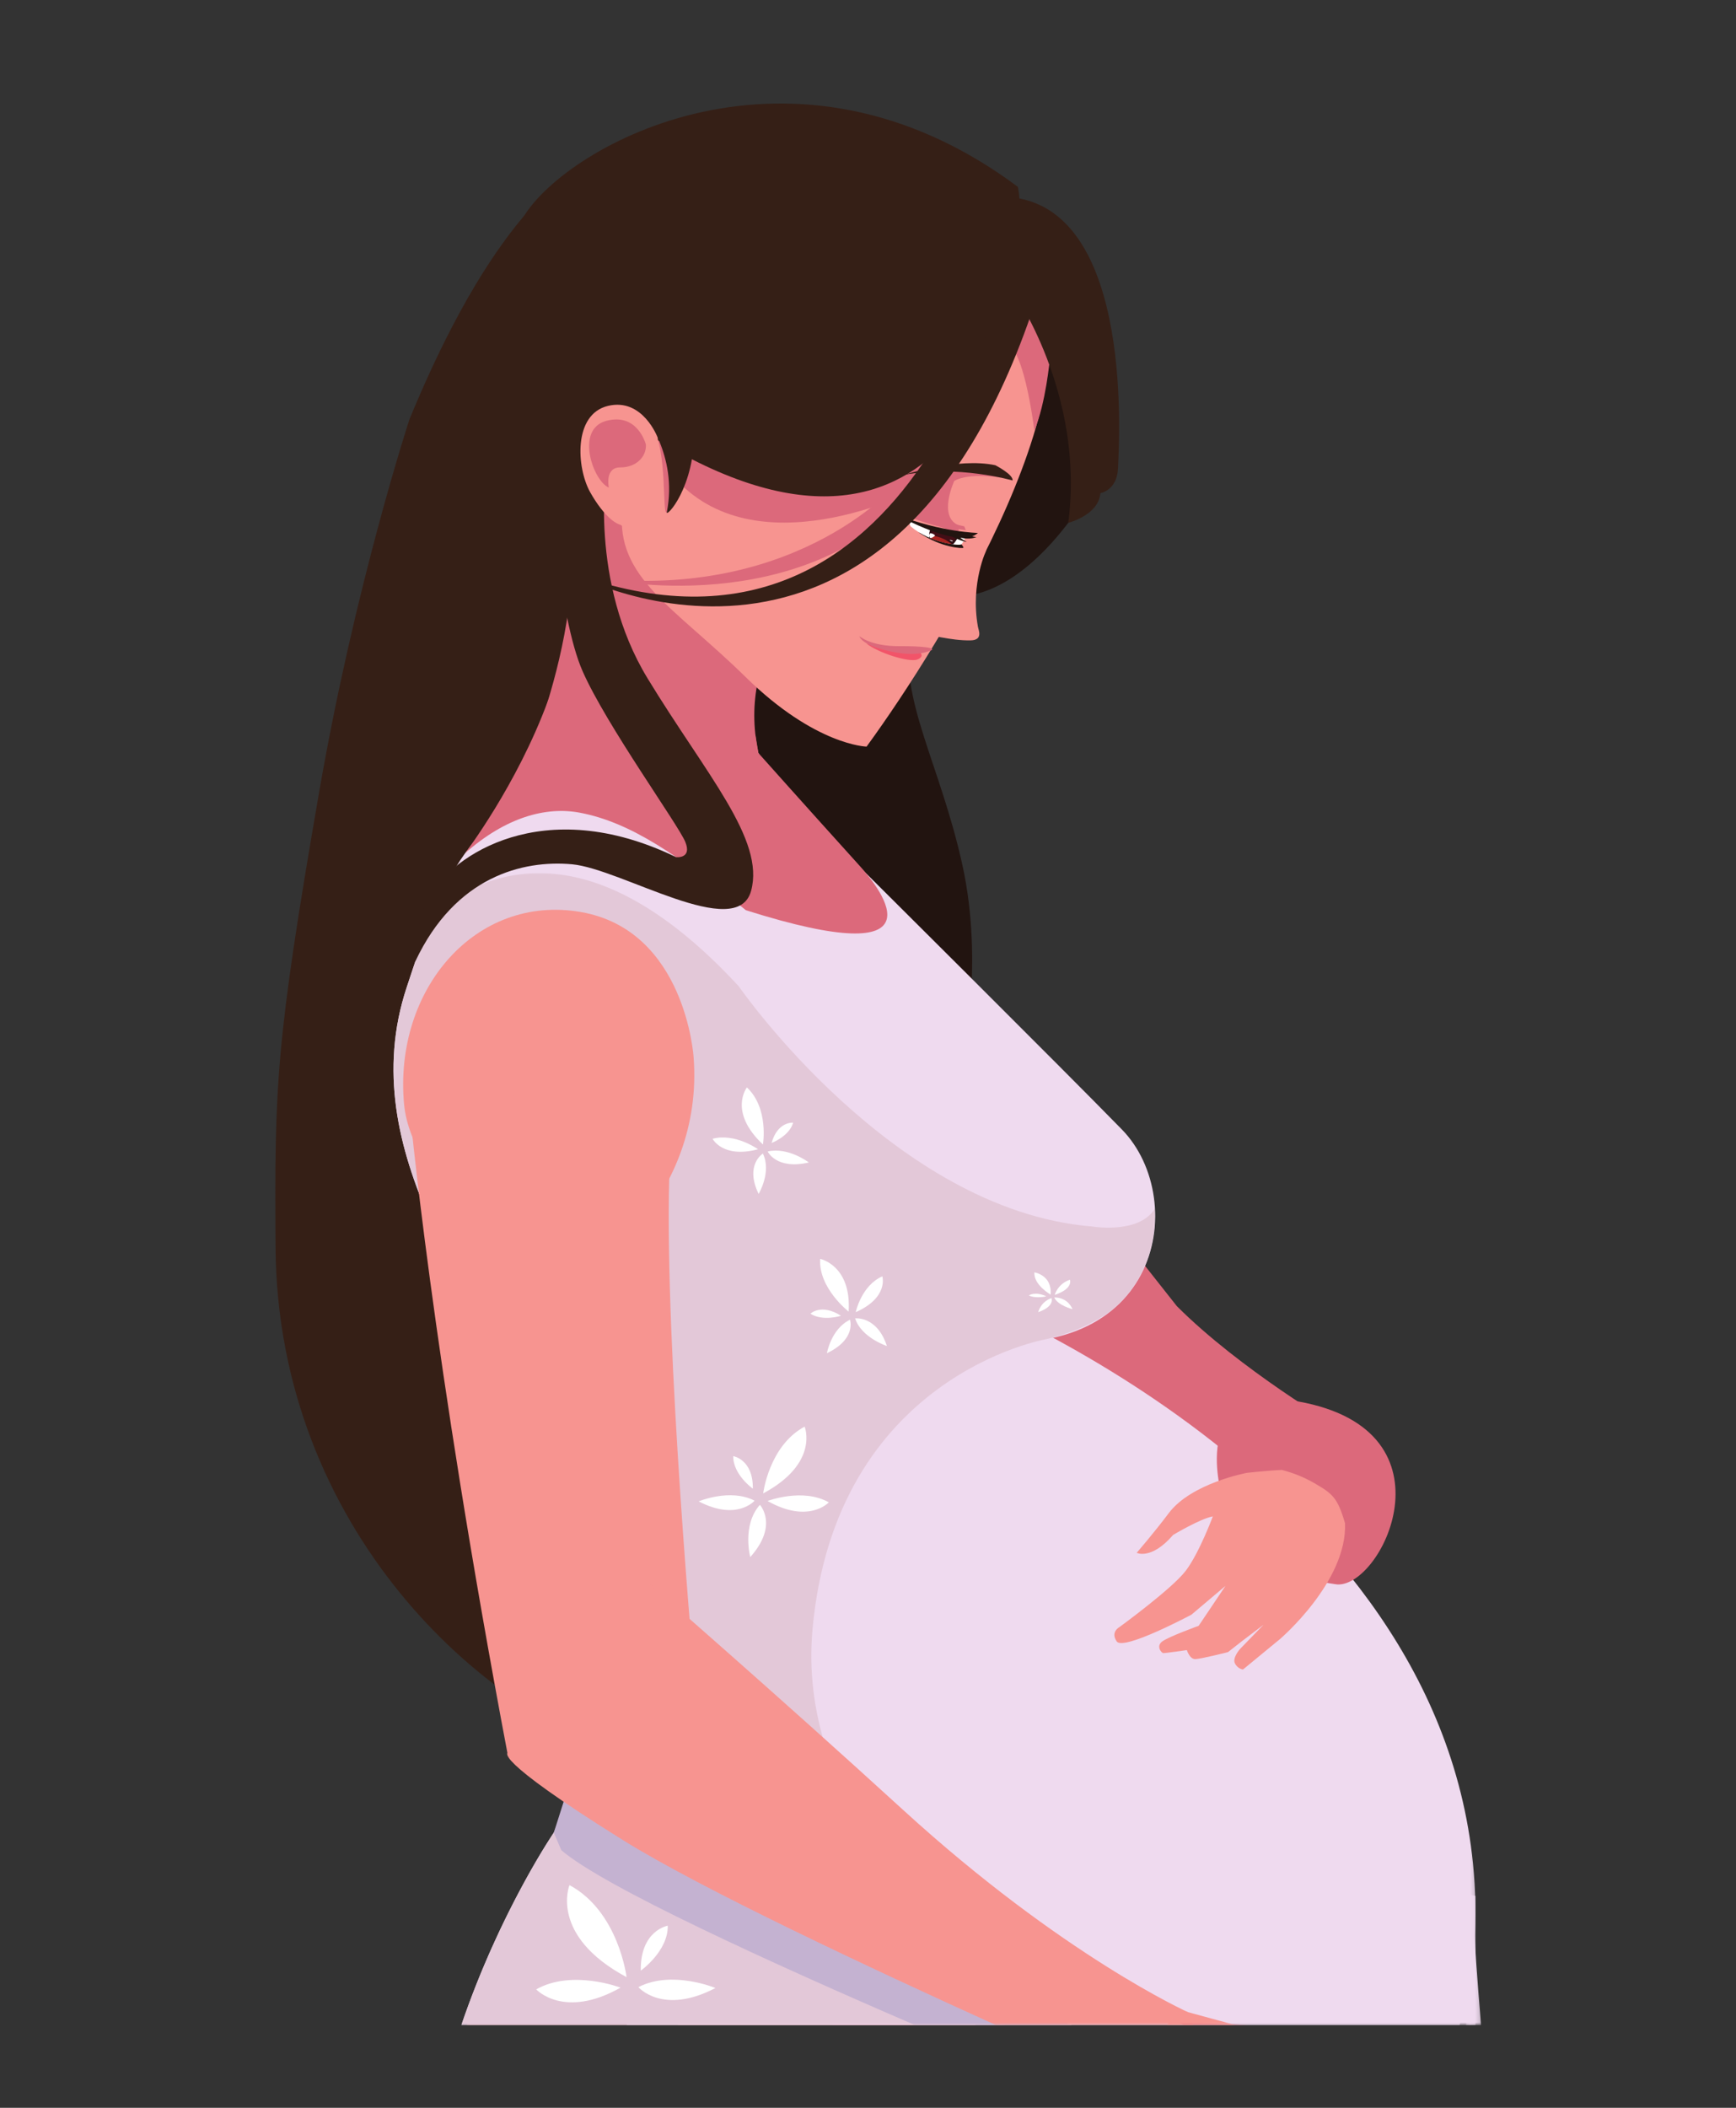 <svg width="356" height="432" viewBox="0 0 356 432" fill="none" xmlns="http://www.w3.org/2000/svg">
<rect x="0" y="0" width="356" height="432" fill="#333333" stroke="none"/>
<path d="M203.188 110.898C203.188 110.898 188.916 116.255 186.651 129.848C184.383 143.441 192.748 156.457 197.325 177.137C201.904 197.823 197.325 217.143 197.325 217.143L134.996 153.02C134.996 153.02 128.78 113.327 130.27 107.157C131.753 100.992 156.545 72.655 157.622 73.64C158.703 74.623 203.188 110.898 203.188 110.898Z" fill="#221410"/>
<path d="M128.335 30.548C128.335 30.548 107.643 28.467 83.957 85.967C83.957 85.967 72.71 120.306 65.402 162.596C56.507 213.998 56.298 222.235 56.507 255.621C56.875 313.223 99.44 351.901 130.039 359.938C160.635 367.976 128.335 30.553 128.335 30.553" fill="#351F16"/>
<path d="M223.855 99.928C223.855 99.928 205.029 134.726 183.249 117.544C161.479 100.36 200.194 64.577 200.194 64.577L222.422 73.04L223.855 99.928Z" fill="#221410"/>
<mask id="mask0_2_169" style="mask-type:luminance" maskUnits="userSpaceOnUse" x="300" y="396" width="4" height="20">
<path d="M300.427 396.478H303.823V415.05H300.427V396.478Z" fill="white"/>
</mask>
<g mask="url(#mask0_2_169)">
<path d="M303.72 415.05C302.885 404.964 302.415 398.437 302.436 396.666C302.458 395.414 301.773 402.338 300.639 415.05H303.72Z" fill="#EFDAEF"/>
</g>
<path d="M167.33 119.347C167.33 119.347 150.822 132.697 155.526 154.339C155.526 154.339 140.503 167.764 123.154 165.599C123.154 165.599 106.334 166.393 107.462 159.315C108.733 151.325 124.839 120.892 113.549 85.022C102.253 49.155 190.458 92.975 167.33 119.347Z" fill="#DC697B"/>
<path d="M274.174 292.311C274.174 292.311 254.364 280.73 241.335 267.699L198.929 213.998L170.24 269.948L234.444 321.359L274.174 292.311Z" fill="#DC697B"/>
<mask id="mask1_2_169" style="mask-type:luminance" maskUnits="userSpaceOnUse" x="170" y="409" width="37" height="7">
<path d="M170.43 409.091H206.319V415.05H170.43V409.091Z" fill="white"/>
</mask>
<g mask="url(#mask1_2_169)">
<path d="M206.097 415.05C195.122 406.179 182.648 408.109 170.626 415.05H206.097Z" fill="#DC697B"/>
</g>
<path d="M177.707 153.02C177.707 153.02 167.224 152.808 152.924 138.78C138.329 124.457 126.198 118.44 127.625 104.528C129.055 90.607 132.073 58.888 140.351 45.689C148.632 32.495 193.175 32.948 210.506 54.407C227.855 75.866 193.452 131.451 177.707 153.02Z" fill="#F79490"/>
<path d="M113.412 62.792C106.973 88.419 124.089 114.058 151.66 120.051C179.206 126.036 206.783 110.113 213.222 84.486C219.662 58.856 202.546 33.22 174.991 27.232C147.423 21.235 119.861 37.162 113.412 62.792Z" fill="#F79490"/>
<path d="M139.88 98.343C139.88 98.343 137.756 103.844 136.746 104.971C135.743 106.096 136.936 92.204 133.762 87.462C130.578 82.715 139.88 98.343 139.88 98.343Z" fill="#DC697B"/>
<path d="M212.11 88.242C212.11 88.242 210.826 77.478 208.387 72.597L188.897 99.925C188.897 99.925 157.245 116.51 139.637 99.291L138.662 91.477C138.662 91.477 138.912 80.211 139.307 79.759C139.703 79.315 161.9 64.812 170.046 63.137C178.221 61.461 194.546 58.783 198.845 58.783C203.166 58.783 211.082 57.108 213.135 58.783C215.169 60.456 216.132 64.363 216.132 65.928C216.132 67.487 215.275 73.658 215.275 73.658C215.275 73.658 214.484 82.593 212.11 88.242Z" fill="#DC697B"/>
<path d="M184.147 98.928C184.147 98.928 164.417 122.324 123.833 118.66C123.833 118.66 164.165 127.512 187.953 100.453L184.147 98.928Z" fill="#DC697B"/>
<path d="M136.746 104.971C136.497 106.194 142.51 100.119 142.416 87.813C142.416 87.813 136.332 84.718 131.915 84.718C131.915 84.718 139.086 93.253 136.746 104.971Z" fill="#351F16"/>
<path d="M205.2 97.888C205.2 97.888 198.845 96.798 195.698 98.554C195.698 98.554 192.19 106.061 196.726 107.707L196.511 109.099C196.511 109.099 187.14 106.499 186.651 105.919C186.159 105.337 185.645 98.673 187.592 96.694C188.212 96.053 202.674 94.966 205.2 97.888Z" fill="#DC697B"/>
<path d="M197.047 111.42C197.047 111.42 197.627 112.066 197.561 112.264C197.496 112.458 193.025 112.304 188.34 109.096L197.047 111.42Z" fill="#221410"/>
<path d="M198.053 109.942C198.053 109.942 197.518 111.284 197.134 111.574C196.726 111.869 190.95 111.403 186.735 107.875L186.178 106.612L198.053 109.942Z" fill="white"/>
<path d="M190.907 108.22C190.458 109.157 190.502 109.803 190.564 110.206C192.427 111.003 194.203 111.406 195.443 111.562C196.085 110.913 196.405 110.171 196.405 110.171C196.405 110.171 195.571 109.551 194.524 108.951L191.1 107.989C191.013 108.046 190.951 108.122 190.907 108.22Z" fill="#2F0D13"/>
<path d="M191.206 108.449C191.206 108.449 191.013 109.835 191.443 110.287C191.443 110.287 194.972 110.913 195.549 110.794C195.549 110.794 196.085 110.362 196.191 109.904C196.278 109.443 191.206 108.449 191.206 108.449Z" fill="#430E16"/>
<path d="M184.103 105.597C184.103 105.597 196.726 112.788 200.536 109.229C200.536 109.229 193.153 109.096 184.103 105.597Z" fill="#221410"/>
<path d="M190.779 110.296V109.733C190.779 109.733 193.262 109.855 195.187 111.53C195.187 111.53 192.897 111.22 190.779 110.296Z" fill="#A82320"/>
<path d="M190.524 109.693C190.524 109.693 190.542 110.116 190.779 110.249C191.035 110.388 191.742 109.797 191.742 109.797C191.72 109.513 190.757 109.099 190.651 109.391C190.542 109.678 190.524 109.693 190.524 109.693Z" fill="white"/>
<path d="M194.717 110.635C194.717 110.635 195.315 110.742 195.377 110.881C195.443 111.02 194.994 110.959 194.717 110.635Z" fill="white"/>
<path d="M198.225 109.58C198.225 109.58 199.552 110.043 200.234 110.084C200.234 110.084 198.91 110.672 197.025 110.212L198.225 109.58Z" fill="#221410"/>
<path d="M195.228 110C195.228 110 197.412 111.02 198.247 111.058C198.247 111.058 196.898 110.345 196.963 110.142C197.004 109.936 195.228 110 195.228 110Z" fill="#221410"/>
<path d="M198.054 108.649C198.054 108.649 197.795 108.041 197.754 107.899C197.689 107.76 189.368 106.264 189.368 106.264C189.368 106.264 192.876 108.073 198.054 108.649Z" fill="#DC697B"/>
<path d="M202.331 112.626C202.331 112.626 198.951 119.405 200.536 128.425C200.642 129.109 201.689 131.196 199.016 131.248C195.1 131.329 189.816 129.929 189.816 129.929L202.331 112.626Z" fill="#F79490"/>
<path d="M83.396 202.379C86.726 192.351 89.711 182.745 95.381 174.862C96.359 173.523 100.593 168.17 101.593 167.686C108.216 164.495 106.531 164.35 110.668 159.005C114.033 154.661 117.699 150.53 119.896 145.731L155.264 153.976C155.32 154.029 155.376 154.081 155.439 154.133C155.473 154.203 155.485 154.272 155.526 154.342C158.345 159.153 162.171 163.187 166.212 167.144C169.514 170.372 172.573 173.795 175.738 177.134C206.203 222.395 200.555 279.138 200.555 279.138C200.555 279.138 208.602 294.12 207.789 318.078C206.995 342.053 202.568 382.102 202.568 382.102C157.875 403.074 110.378 382.102 110.378 382.102C124.064 359.64 119.232 318.454 109.169 292.251C99.101 266.026 72.128 236.46 83.396 202.379Z" fill="#EFDAEF"/>
<path d="M175.738 177.134C175.738 177.134 217.929 219.053 230.101 231.527C244.223 246.031 238.061 282.083 194.951 273.985C194.951 273.985 166.962 269.588 175.738 177.134Z" fill="#EFDAEF"/>
<mask id="mask2_2_169" style="mask-type:luminance" maskUnits="userSpaceOnUse" x="138" y="396" width="63" height="20">
<path d="M138.528 396.478H200.736V415.05H138.528V396.478Z" fill="white"/>
</mask>
<g mask="url(#mask2_2_169)">
<path d="M200.194 415.05C197.025 411.987 193.754 409.004 190.243 406.179C168.252 388.49 151.314 397.881 138.971 415.05H200.194Z" fill="#F79490"/>
</g>
<mask id="mask3_2_169" style="mask-type:luminance" maskUnits="userSpaceOnUse" x="95" y="377" width="106" height="39">
<path d="M95.462 377.928H200.736V415.05H95.462V377.928Z" fill="white"/>
</mask>
<g mask="url(#mask3_2_169)">
<path d="M200.063 415.05C191.698 367.697 173.193 387.238 173.193 387.238C173.193 387.238 115.55 371.995 110.378 382.102C106.325 390.023 100.387 401.721 95.723 415.05H200.063Z" fill="#F79490"/>
</g>
<mask id="mask4_2_169" style="mask-type:luminance" maskUnits="userSpaceOnUse" x="128" y="264" width="175" height="152">
<path d="M128.161 264.406H302.82V415.05H128.161V264.406Z" fill="white"/>
</mask>
<g mask="url(#mask4_2_169)">
<path d="M299.315 415.05C302.053 405.761 303.187 395.394 302.243 383.934C295.698 302.757 195.68 264.554 195.68 264.554C138.765 302.279 129.749 396.547 128.516 415.05H299.315Z" fill="#EFDAEF"/>
</g>
<path d="M248.887 305.105C248.887 305.105 238.104 307.432 232.69 313.779C232.69 313.779 229.568 316.884 231.023 317.657C232.456 318.454 233.631 319.031 239.752 319.13C239.752 319.13 229.802 325.915 226.338 332.503C222.849 339.088 229.098 336.302 229.93 336.184C230.765 336.082 235.129 335.288 235.129 335.288C235.129 335.288 232.927 338.094 238.939 338.192C244.93 338.311 249.722 337.415 251.541 336.52C253.335 335.624 263.65 328.72 263.884 325.915C264.121 323.129 264.249 312.982 260.653 310.754C257.058 308.507 248.887 305.105 248.887 305.105Z" fill="#EFDAEF"/>
<mask id="mask5_2_169" style="mask-type:luminance" maskUnits="userSpaceOnUse" x="93" y="368" width="210" height="48">
<path d="M93.867 368.283H302.82V415.05H93.867V368.283Z" fill="white"/>
</mask>
<g mask="url(#mask5_2_169)">
<path d="M302.564 415.05V388.568C302.564 388.568 154.276 354.945 113.733 375.358C113.733 375.358 102.615 391.533 94.605 415.05H302.564Z" fill="#EFDAEF"/>
</g>
<mask id="mask6_2_169" style="mask-type:luminance" maskUnits="userSpaceOnUse" x="80" y="178" width="158" height="238">
<path d="M80.309 178.337H237.422V415.05H80.309V178.337Z" fill="white"/>
</mask>
<g mask="url(#mask6_2_169)">
<path d="M113.565 375.616C112.21 377.627 102.069 393.145 94.617 415.05H219.789C189.069 396.588 163.641 367.361 166.613 334.053C171.268 281.845 214.571 274.463 214.571 274.463C220.176 273.11 224.369 271.122 227.556 268.852C234.382 263.482 237.204 255.442 236.799 247.744C233.547 253.036 223.855 251.364 223.855 251.364C183.184 248.022 151.507 202.158 151.507 202.158C122.49 170.746 101.156 177.134 88.773 187.206C86.788 192.032 85.137 197.144 83.396 202.379C72.128 236.46 99.1 266.026 109.169 292.251C118.331 316.107 123.114 352.339 113.565 375.618" fill="#E3C8D8"/>
</g>
<mask id="mask7_2_169" style="mask-type:luminance" maskUnits="userSpaceOnUse" x="113" y="367" width="107" height="49">
<path d="M113.007 367.541H219.876V415.05H113.007V367.541Z" fill="white"/>
</mask>
<g mask="url(#mask7_2_169)">
<path d="M187.633 415.05H219.705L115.905 368.274L113.565 375.618L115.107 379.198C123.727 386.658 158.52 402.498 187.633 415.05Z" fill="#C4B2D1"/>
</g>
<path d="M142.236 216.665C142.236 216.665 140.61 190.64 119.089 186.919C97.561 183.203 80.698 202.776 82.863 226.313C84.387 242.889 107.506 260.018 113.973 261.731C120.441 263.441 144.454 245.155 142.236 216.665Z" fill="#F79490"/>
<path d="M83.957 226.751C83.957 226.751 88.511 277.368 104.178 359.938C104.178 359.938 133.192 355.223 142.494 344.56C142.494 344.56 136.295 276.692 137.235 241.556C137.908 216.546 83.957 226.751 83.957 226.751Z" fill="#F79490"/>
<mask id="mask8_2_169" style="mask-type:luminance" maskUnits="userSpaceOnUse" x="103" y="324" width="143" height="92">
<path d="M103.437 324.506H245.398V415.05H103.437V324.506Z" fill="white"/>
</mask>
<g mask="url(#mask8_2_169)">
<path d="M127.833 377.189C143.775 387.096 178.006 403.173 204.238 415.05H244.672C244.095 413.459 243.581 412.387 243.581 412.387C243.581 412.387 217.93 400.825 185.302 371.042C158.607 346.667 133.335 324.741 133.335 324.741L104.213 359.182C104.213 359.182 100.104 359.918 127.833 377.189Z" fill="#F79490"/>
</g>
<mask id="mask9_2_169" style="mask-type:luminance" maskUnits="userSpaceOnUse" x="240" y="413" width="17" height="3">
<path d="M240.612 413.543H256.563V415.05H240.612V413.543Z" fill="white"/>
</mask>
<g mask="url(#mask9_2_169)">
<path d="M255.924 415.05L241.186 414.256C241.186 414.256 241.806 414.575 242.768 415.05H255.924Z" fill="#DC697B"/>
</g>
<mask id="mask10_2_169" style="mask-type:luminance" maskUnits="userSpaceOnUse" x="239" y="411" width="15" height="5">
<path d="M239.017 411.317H253.373V415.05H239.017V411.317Z" fill="white"/>
</mask>
<g mask="url(#mask10_2_169)">
<path d="M253.357 415.05C247.046 413.34 241.827 411.909 241.827 411.909C241.827 411.909 240.693 413.161 239.301 415.05H253.357Z" fill="#F79490"/>
</g>
<path d="M250.747 307.232C250.747 307.232 243.089 283.138 266.217 287.236C299.658 293.187 283.031 326.332 273.791 324.683C265.404 323.15 270.152 327.428 250.747 307.232Z" fill="#DC697B"/>
<path d="M269.489 303.951C267.351 302.716 265.146 301.861 262.856 301.264C260.847 301.363 258.491 301.563 255.734 301.861C255.734 301.861 244.307 303.951 239.665 310.139C236.541 314.295 233.098 318.254 233.098 318.254C233.098 318.254 236.092 319.788 240.566 314.594C240.566 314.594 246.17 311.232 248.715 310.794C248.715 310.794 245.933 318.275 243.173 321.915C240.413 325.579 229.59 333.456 229.59 333.456C229.59 333.456 227.643 334.471 229.011 336.421C230.403 338.372 244.329 330.929 244.329 330.929L251.304 325.039L245.806 333.219C245.806 333.219 239.687 335.427 238.338 336.421C237.014 337.415 238.167 338.749 238.531 338.809C238.874 338.847 243.388 338.192 243.388 338.192C243.388 338.192 243.964 340.062 245.098 340.041C246.254 340.021 251.818 338.61 251.818 338.61L254.535 336.482L259.114 332.998L254.342 337.914C254.342 337.914 252.694 339.705 253.229 340.879C253.787 342.053 254.899 342.172 254.899 342.172L262.473 335.943C262.473 335.943 276.314 324.144 275.822 312.188C274.283 306.934 273.277 306.139 269.489 303.951Z" fill="#F79490"/>
<path d="M118.93 166.57C111.942 165.239 103.69 167.518 95.381 174.862C95.381 174.862 105.97 160.99 112.369 143.624C116.459 132.532 151.962 144.154 154.931 150.762L155.526 154.342C155.526 154.342 165.121 165.106 176.336 177.505C180.916 182.543 193.904 199.495 152.95 186.548C139.236 175.384 129.348 168.549 118.93 166.57Z" fill="#DC697B"/>
<path d="M207.639 98.47C207.639 98.47 196.321 95.216 185.365 97.34C185.365 97.34 196.362 93.703 204.107 95.349C204.107 95.349 207.851 97.267 207.639 98.47Z" fill="#351F16"/>
<path d="M207.851 60.896C207.851 60.896 197.219 129.161 133.148 89.158C133.148 89.158 126.759 83.984 124.372 95.957C124.372 95.957 120.727 119.234 132.79 139.024C144.843 158.814 156.906 172.033 154.027 182.58C151.149 193.127 127.388 178.05 117.307 177.137C107.228 176.221 93.378 179.624 85.187 197.005C85.187 197.005 84.01 191.284 88.331 183.418C92.652 175.552 111.241 162.419 138.659 175.679C138.659 175.679 141.968 176.053 140.528 172.54C139.086 169.025 124.326 148.603 119.469 137.557C114.609 126.515 112.425 98.728 112.525 88.175C112.525 88.175 98.587 58.943 107.403 44.382C116.222 29.817 162.486 3.819 208.73 38.295C208.73 38.295 210.207 43.654 207.851 60.896Z" fill="#351F16"/>
<path d="M134.858 89.665C134.858 89.665 131.796 81.463 124.656 83.193C117.518 84.924 118.241 95.856 120.995 100.824C123.762 105.789 127.298 108.948 129.095 107.157C130.902 105.377 135.94 96.299 134.858 89.665Z" fill="#F79490"/>
<path d="M132.457 91.12C132.457 91.12 130.799 84.521 124.332 86.254C117.864 87.987 121.677 98.644 124.852 99.928C124.852 99.928 123.952 95.787 127.198 95.795C130.45 95.807 132.584 93.621 132.457 91.12Z" fill="#DC697B"/>
<path d="M207.639 59.554C207.639 59.554 222.593 80.643 219.063 107.157C219.063 107.157 225.31 105.589 225.652 101.067C225.652 101.067 229.076 100.554 229.269 95.957C229.438 91.361 232.712 43.654 207.851 40.48C183.012 37.295 207.639 59.554 207.639 59.554Z" fill="#351F16"/>
<path d="M206.59 52.859C206.59 52.859 189.817 144.137 117.067 117.359C117.067 117.359 181.944 153.02 212.11 62.458L206.59 52.859Z" fill="#351F16"/>
<path d="M128.488 405.222C128.488 405.222 126.874 391.794 116.783 386.36C116.783 386.36 112.546 396.666 128.488 405.222Z" fill="white"/>
<path d="M127.251 407.373C127.251 407.373 117.313 403.57 109.958 407.729C109.958 407.729 115.631 413.937 127.251 407.373Z" fill="white"/>
<path d="M146.712 407.451C146.712 407.451 137.775 403.712 130.911 407.271C130.911 407.271 135.887 413.103 146.712 407.451Z" fill="white"/>
<path d="M131.401 403.889C131.401 403.889 137.008 399.93 136.943 394.678C136.943 394.678 131.282 395.614 131.401 403.889Z" fill="white"/>
<path d="M156.504 306.079C156.504 306.079 157.679 296.329 165.003 292.39C165.003 292.39 168.081 299.87 156.504 306.079Z" fill="white"/>
<path d="M157.404 307.632C157.404 307.632 164.613 304.884 169.962 307.91C169.962 307.91 165.838 312.406 157.404 307.632Z" fill="white"/>
<path d="M153.853 319.13C153.853 319.13 152.118 312.585 155.828 308.426C155.828 308.426 159.725 312.565 153.853 319.13Z" fill="white"/>
<path d="M143.276 307.71C143.276 307.71 149.762 304.986 154.738 307.571C154.738 307.571 151.133 311.809 143.276 307.71Z" fill="white"/>
<path d="M154.382 305.105C154.382 305.105 150.314 302.238 150.364 298.439C150.364 298.439 154.47 299.096 154.382 305.105Z" fill="white"/>
<path d="M174.028 268.812C174.028 268.812 167.822 264.018 168.187 258.01C168.187 258.01 174.626 259.322 174.028 268.812Z" fill="white"/>
<path d="M175.483 268.933C175.483 268.933 176.617 263.499 180.938 261.589C180.938 261.589 182.287 265.928 175.483 268.933Z" fill="white"/>
<path d="M181.879 275.875C181.879 275.875 176.639 274.165 175.355 270.206C175.355 270.206 179.826 269.629 181.879 275.875Z" fill="white"/>
<path d="M169.576 277.347C169.576 277.347 170.433 272.353 174.305 270.484C174.305 270.484 175.695 274.423 169.576 277.347Z" fill="white"/>
<path d="M172.464 269.67C172.464 269.67 168.785 270.881 166.193 269.249C166.193 269.249 168.38 267.081 172.464 269.67Z" fill="white"/>
<path d="M215.446 265.331C215.446 265.331 211.917 263.322 212.132 260.775C212.132 260.775 215.789 261.331 215.446 265.331Z" fill="white"/>
<path d="M216.281 265.392C216.281 265.392 216.923 263.102 219.406 262.287C219.406 262.287 220.176 264.116 216.281 265.392Z" fill="white"/>
<path d="M219.939 268.316C219.939 268.316 216.945 267.58 216.194 265.928C216.194 265.928 218.764 265.69 219.939 268.316Z" fill="white"/>
<path d="M212.901 268.933C212.901 268.933 213.393 266.823 215.618 266.047C215.618 266.047 216.409 267.699 212.901 268.933Z" fill="white"/>
<path d="M214.571 265.69C214.571 265.69 212.453 266.206 210.976 265.51C210.976 265.51 212.216 264.595 214.571 265.69Z" fill="white"/>
<path d="M156.457 234.571C156.457 234.571 157.719 227.151 153.171 222.873C153.171 222.873 149.27 227.806 156.457 234.571Z" fill="white"/>
<path d="M155.454 235.544C155.454 235.544 150.731 232.162 146.13 233.397C146.13 233.397 148.192 237.475 155.454 235.544Z" fill="white"/>
<path d="M155.572 244.697C155.572 244.697 158.28 240.202 156.442 236.423C156.442 236.423 152.672 238.75 155.572 244.697Z" fill="white"/>
<path d="M165.862 238.252C165.862 238.252 161.672 235.029 157.429 236.002C157.429 236.002 159.174 239.805 165.862 238.252Z" fill="white"/>
<path d="M158.227 234.252C158.227 234.252 161.853 232.898 162.647 230.096C162.647 230.096 159.473 229.797 158.227 234.252Z" fill="white"/>
<path d="M188.427 133.503C188.427 133.503 189.86 134.427 188.168 135.149C186.48 135.871 180.059 133.79 177.685 131.894L188.427 133.503Z" fill="#F25469"/>
<path d="M176.23 130.378C176.23 130.378 176.467 131.807 180.467 132.961C186.564 134.723 189.324 133.874 190.673 133.407C192.599 132.737 188.639 132.404 184.446 132.433C178.52 132.479 176.23 130.378 176.23 130.378Z" fill="#DC697B"/>
</svg>
